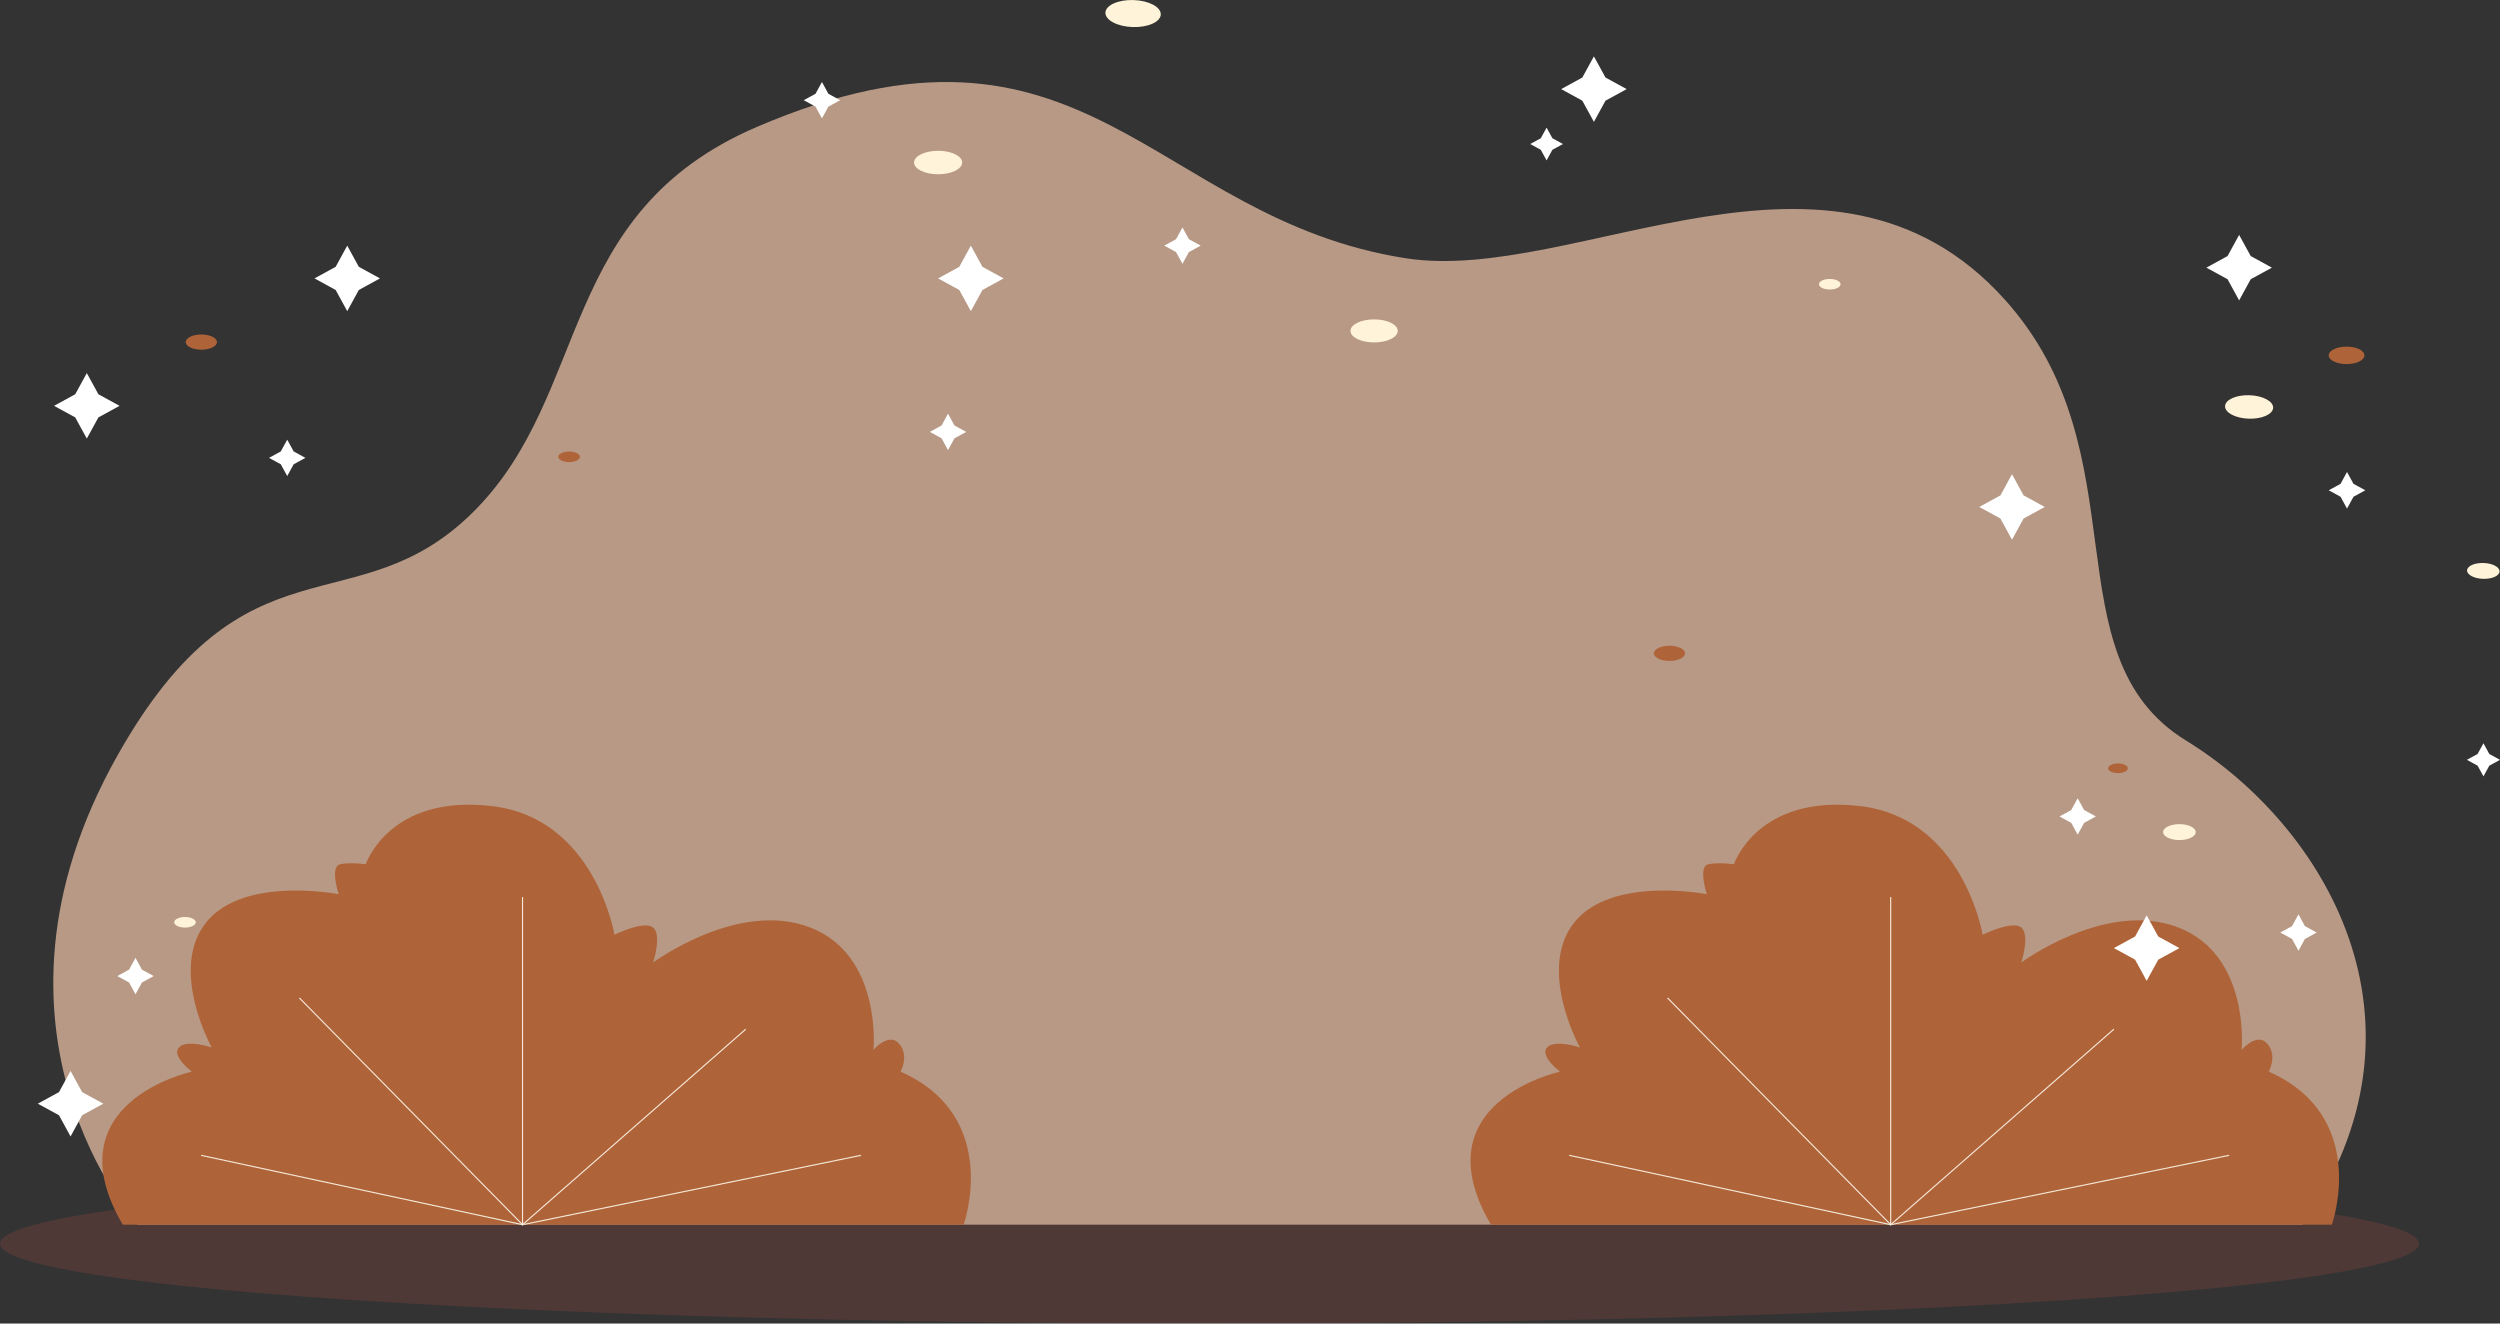 <?xml version="1.0" encoding="UTF-8"?>
<svg xmlns="http://www.w3.org/2000/svg" viewBox="0 0 1088 576">
  <rect x="0" y="0" width="1088" height="576" fill="#333333" stroke="none"/>
  <defs>
    <style>
      .cls-1 {
        fill: #b79985;
      }

      .cls-1, .cls-2, .cls-3, .cls-4, .cls-5 {
        stroke-width: 0px;
      }

      .cls-2 {
        fill: #ba5249;
        mix-blend-mode: multiply;
        opacity: .2;
      }

      .cls-6 {
        isolation: isolate;
      }

      .cls-3 {
        fill: #fff3d9;
      }

      .cls-4 {
        fill: #af6338;
      }

      .cls-5 {
        fill: #fff;
      }

      .cls-7 {
        fill: none;
        stroke: #f4e7d7;
        stroke-miterlimit: 10;
        stroke-width: .5px;
      }
    </style>
  </defs>
  <g class="cls-6">
    <g id="Layer_2" data-name="Layer 2">
      <g id="Layer_1-2" data-name="Layer 1">
        <g>
          <ellipse class="cls-2" cx="526.38" cy="541.24" rx="526.38" ry="34.76"/>
          <path class="cls-1" d="M951.38,322.3c-60.18-36.95-18.35-125.06-79.19-192.25-75.22-83.08-186.75-6.1-260.51-17.67-110.6-17.34-139.21-118.43-282.18-57.2-87.49,37.47-71.94,116-123.26,167.34-51.31,51.34-99.08,6.79-155.08,106.2-67.65,120.08,8.69,204.26,8.69,204.26h942.21c61.24-88.11,9.5-173.73-50.68-210.68Z"/>
          <path class="cls-4" d="M53.41,532.98h365.98s16.82-47.1-27.48-66.6c0,0,3.93-6.83-.56-12.11s-11.22,2.64-11.22,2.64c0,0,3.93-41.04-27.48-53.25-31.41-12.21-68.42,15.24-68.42,15.24,0,0,3.93-12.01,0-15.24-3.93-3.23-16.82,3.14-16.82,3.14,0,0-8.41-50.71-53.28-55.99-44.87-5.28-54.96,25.34-54.96,25.34,0,0-6.73-1.06-11.22,0-4.49,1.06-.56,13.01-.56,13.01,0,0-41.5-8.16-57.76,12.38-16.26,20.54,2.52,54.32,2.52,54.32,0,0-10.92-3.7-14.29,0s5.6,10.53,5.6,10.53c0,0-61.32,13.23-30.04,66.6Z"/>
          <polyline class="cls-7" points="227.41 390.39 227.41 532.98 324.55 447.9"/>
          <polyline class="cls-7" points="374.7 502.8 227.41 532.98 130.27 434.29"/>
          <line class="cls-7" x1="87.51" y1="502.8" x2="227.41" y2="532.98"/>
          <path class="cls-4" d="M648.84,532.98h365.98s16.82-47.1-27.48-66.6c0,0,3.93-6.83-.56-12.11-4.49-5.28-11.22,2.64-11.22,2.64,0,0,3.93-41.04-27.48-53.25-31.41-12.21-68.42,15.24-68.42,15.24,0,0,3.93-12.01,0-15.24-3.93-3.23-16.82,3.14-16.82,3.14,0,0-8.41-50.71-53.28-55.99-44.87-5.28-54.96,25.34-54.96,25.34,0,0-6.73-1.06-11.22,0-4.49,1.06-.56,13.01-.56,13.01,0,0-41.5-8.16-57.76,12.38-16.26,20.54,2.53,54.32,2.53,54.32,0,0-10.92-3.7-14.29,0s5.6,10.53,5.6,10.53c0,0-61.32,13.23-30.04,66.6Z"/>
          <polyline class="cls-7" points="822.83 390.39 822.83 532.98 919.97 447.9"/>
          <polyline class="cls-7" points="970.12 502.8 822.83 532.98 725.7 434.29"/>
          <line class="cls-7" x1="682.93" y1="502.8" x2="822.83" y2="532.98"/>
          <ellipse class="cls-4" cx="726.54" cy="284.33" rx="6.79" ry="3.31"/>
          <ellipse class="cls-4" cx="921.74" cy="334.36" rx="4.29" ry="2.1"/>
          <ellipse class="cls-3" cx="408.27" cy="70.73" rx="10.47" ry="5.11"/>
          <ellipse class="cls-3" cx="598.01" cy="144.01" rx="10.29" ry="5.02"/>
          <ellipse class="cls-3" cx="796.31" cy="123.7" rx="4.7" ry="2.3"/>
          <ellipse class="cls-3" cx="948.48" cy="362.13" rx="7.1" ry="3.47"/>
          <polygon class="cls-5" points="61.77 421.98 66.89 424.78 61.77 427.58 58.97 432.7 56.17 427.58 51.05 424.78 56.17 421.98 58.97 416.86 61.77 421.98"/>
          <polygon class="cls-5" points="127.8 196.46 132.92 199.26 127.8 202.06 125 207.18 122.2 202.06 117.08 199.26 122.2 196.46 125 191.35 127.8 196.46"/>
          <polygon class="cls-5" points="415.38 185.16 420.49 187.96 415.38 190.76 412.58 195.88 409.78 190.76 404.66 187.96 409.78 185.16 412.58 180.04 415.38 185.16"/>
          <polygon class="cls-5" points="517.41 104.1 522.53 106.9 517.41 109.7 514.61 114.82 511.81 109.7 506.69 106.9 511.81 104.1 514.61 98.98 517.41 104.1"/>
          <polygon class="cls-5" points="907.01 352.52 912.13 355.32 907.01 358.12 904.21 363.24 901.41 358.12 896.29 355.32 901.41 352.52 904.21 347.4 907.01 352.52"/>
          <polygon class="cls-5" points="1003.09 403.04 1008.21 405.84 1003.09 408.64 1000.3 413.76 997.5 408.64 992.38 405.84 997.5 403.04 1000.3 397.92 1003.09 403.04"/>
          <polygon class="cls-5" points="360.51 40.81 365.63 43.61 360.51 46.41 357.71 51.53 354.91 46.41 349.79 43.61 354.91 40.81 357.71 35.69 360.51 40.81"/>
          <polygon class="cls-5" points="35.75 475.29 44.97 480.32 35.75 485.36 30.71 494.58 25.67 485.36 16.46 480.32 25.67 475.29 30.71 466.07 35.75 475.29"/>
          <polygon class="cls-5" points="427.56 116.12 436.78 121.16 427.56 126.2 422.52 135.41 417.48 126.2 408.27 121.16 417.48 116.12 422.52 106.9 427.56 116.12"/>
          <polygon class="cls-5" points="939.27 407.57 948.48 412.61 939.27 417.65 934.23 426.87 929.19 417.65 919.97 412.61 929.19 407.57 934.23 398.36 939.27 407.57"/>
          <polygon class="cls-5" points="156.16 116.12 165.37 121.16 156.16 126.2 151.12 135.41 146.08 126.2 136.87 121.16 146.08 116.12 151.12 106.9 156.16 116.12"/>
          <polygon class="cls-5" points="698.71 33.74 707.93 38.78 698.71 43.82 693.67 53.03 688.63 43.82 679.42 38.78 688.63 33.74 693.67 24.53 698.71 33.74"/>
          <polygon class="cls-5" points="42.82 171.58 52.03 176.62 42.82 181.66 37.78 190.87 32.74 181.66 23.53 176.62 32.74 171.58 37.78 162.37 42.82 171.58"/>
          <polygon class="cls-5" points="979.51 111.44 988.73 116.48 979.51 121.52 974.47 130.73 969.43 121.52 960.22 116.48 969.43 111.44 974.47 102.23 979.51 111.44"/>
          <polygon class="cls-5" points="1024.24 210.56 1029.38 213.37 1024.24 216.19 1021.42 221.34 1018.61 216.19 1013.46 213.37 1018.61 210.56 1021.42 205.41 1024.24 210.56"/>
          <polygon class="cls-5" points="1083.34 328.13 1088 330.68 1083.34 333.22 1080.8 337.88 1078.25 333.22 1073.59 330.68 1078.25 328.13 1080.8 323.47 1083.34 328.13"/>
          <polygon class="cls-5" points="675.6 60.16 680.21 62.68 675.6 65.2 673.08 69.81 670.56 65.2 665.95 62.68 670.56 60.16 673.08 55.55 675.6 60.16"/>
          <polygon class="cls-5" points="880.66 215.59 889.88 220.63 880.66 225.67 875.62 234.88 870.59 225.67 861.37 220.63 870.59 215.59 875.62 206.37 880.66 215.59"/>
          <ellipse class="cls-3" cx="80.51" cy="401.38" rx="4.7" ry="2.3"/>
          <ellipse class="cls-4" cx="247.68" cy="198.81" rx="4.7" ry="2.3"/>
          <ellipse class="cls-3" cx="978.87" cy="177.12" rx="5.11" ry="10.47" transform="translate(769.67 1149.64) rotate(-88.12)"/>
          <ellipse class="cls-3" cx="1080.8" cy="248.49" rx="3.45" ry="7.07" transform="translate(796.92 1320.53) rotate(-88.12)"/>
          <ellipse class="cls-3" cx="493.16" cy="5.89" rx="5.88" ry="12.05" transform="translate(471.06 498.6) rotate(-88.12)"/>
          <ellipse class="cls-4" cx="1021.23" cy="154.65" rx="7.77" ry="3.8"/>
          <ellipse class="cls-4" cx="87.63" cy="148.88" rx="6.79" ry="3.31"/>
        </g>
      </g>
    </g>
  </g>
</svg>